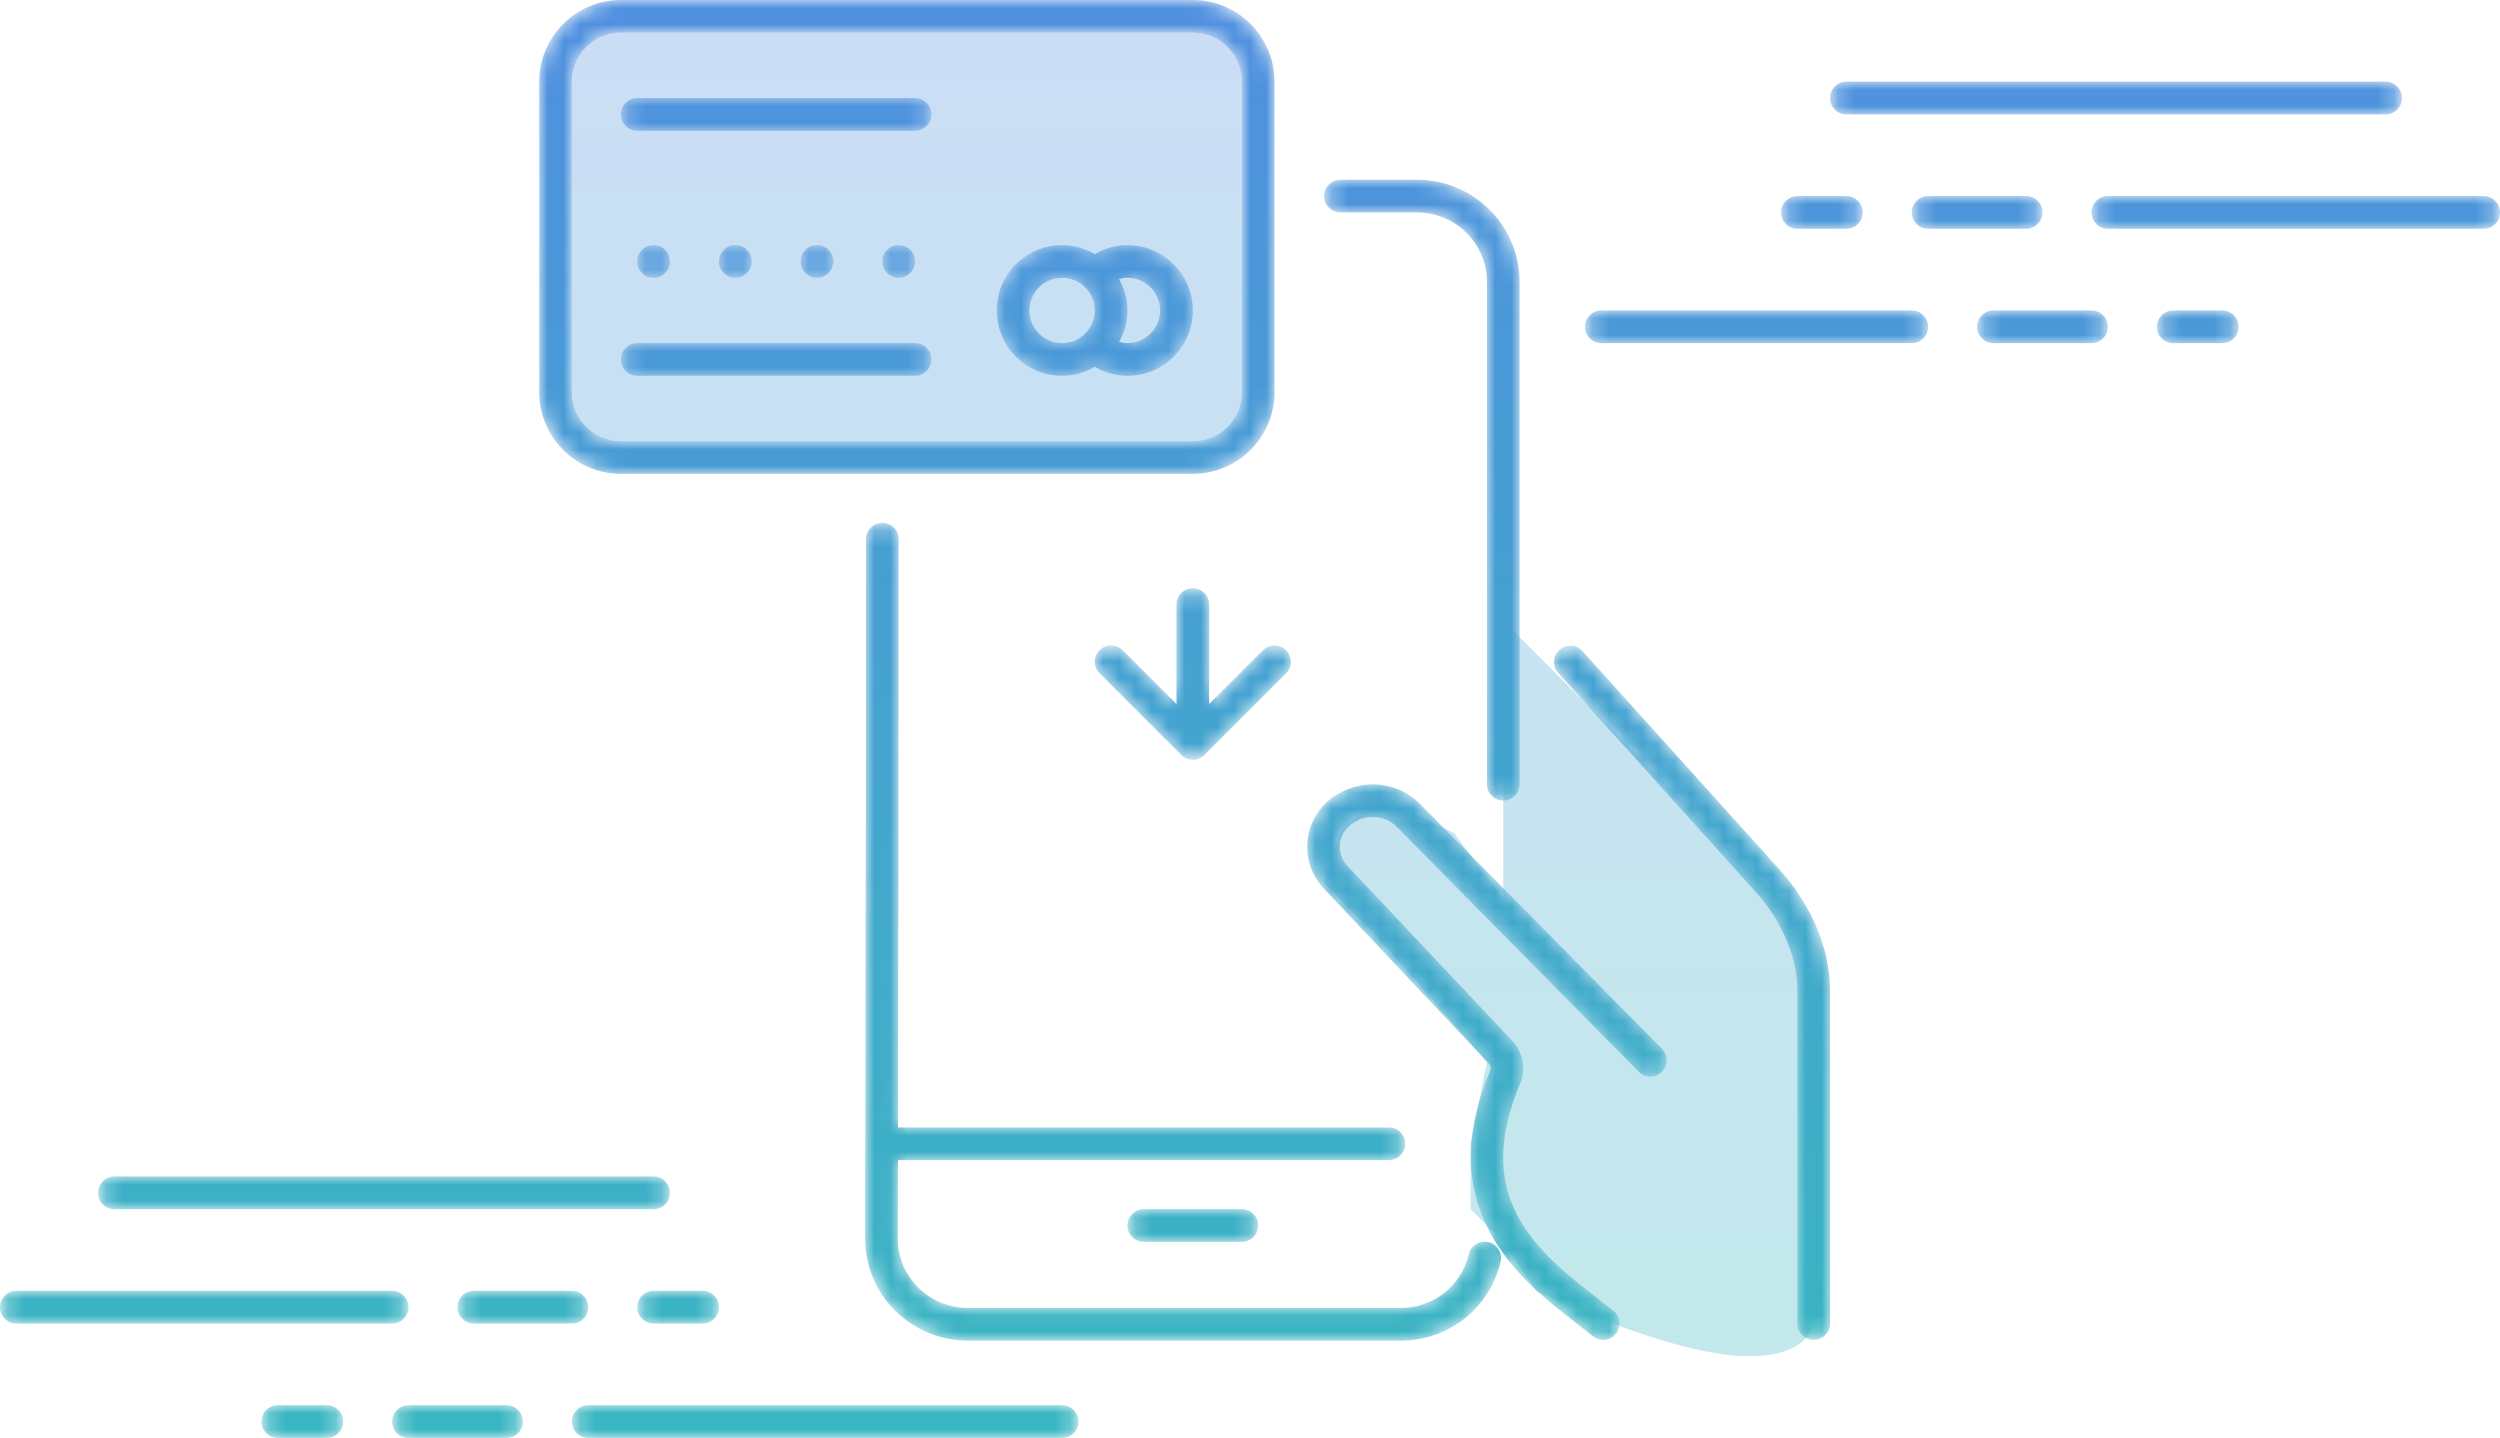 <svg height="88" viewBox="0 0 153 88" width="153" xmlns="http://www.w3.org/2000/svg" xmlns:xlink="http://www.w3.org/1999/xlink"><linearGradient id="a"><stop offset="0" stop-color="#38b6c1"/><stop offset="1" stop-color="#5090df"/></linearGradient><linearGradient id="b" x1="50%" x2="50%" xlink:href="#a" y1="100%" y2="0%"/><linearGradient id="c" x1="50%" x2="50%" xlink:href="#a" y1="100%" y2="0%"/><mask id="d" fill="#fff"><path d="m38 0c-2.757 0-5 2.243-5 5v19c0 2.757 2.243 5 5 5h35c2.757 0 5-2.243 5-5v-19c0-2.757-2.243-5-5-5zm-3 24v-19c0-1.657 1.343-3 3-3h35c1.658 0 3 1.343 3 3v19c0 1.657-1.342 3-3 3h-35c-1.657 0-3-1.343-3-3zm78-19c-.553 0-1 .447-1 1 0 .552.447 1 1 1h33c.552 0 1-.448 1-1 0-.553-.448-1-1-1zm-74 1c-.552 0-1 .447-1 1s.448 1 1 1h17c.552 0 1-.447 1-1s-.448-1-1-1zm43.038 5c-.553 0-1 .448-1 1s.447 1 1 1h4.679c2.361 0 4.283 1.906 4.283 4.247v30.751c0 .551.447 1 1 1 .552 0 1-.449 1-1v-30.751c0-3.445-2.818-6.247-6.283-6.247zm46.962 1c-.553 0-1 .448-1 1s.447 1 1 1h23c.553 0 1-.448 1-1s-.447-1-1-1zm-11 0c-.553 0-1 .448-1 1s.447 1 1 1h6c.553 0 1-.448 1-1s-.447-1-1-1zm-8 0c-.553 0-1 .448-1 1s.447 1 1 1h3c.553 0 1-.448 1-1s-.447-1-1-1zm-43.001 3.555c-.591-.344-1.267-.555-1.999-.555-2.209 0-4 1.791-4 4s1.791 4 4 4c.732 0 1.408-.211 1.999-.554.587.348 1.267.554 2.001.554 2.209 0 4-1.791 4-4s-1.791-4-4-4c-.734 0-1.414.206-2.001.555zm1.487 5.369c.318-.573.514-1.223.514-1.924s-.196-1.35-.514-1.924c.165-.045.335-.076.514-.076 1.103 0 2 .897 2 2s-.897 2-2 2c-.179 0-.349-.031-.514-.076zm-5.486-1.924c0-1.103.897-2 2-2s2 .897 2 2-.897 2-2 2-2-.897-2-2zm-9-3c0 .553.448 1 1 1 .553 0 1-.447 1-1s-.447-1-1-1c-.552 0-1 .447-1 1zm-5 0c0 .553.448 1 1 1s1-.447 1-1-.448-1-1-1-1 .447-1 1zm-5 0c0 .553.447 1 1 1s1-.447 1-1-.447-1-1-1-1 .447-1 1zm-5 0c0 .553.448 1 1 1s1-.447 1-1-.448-1-1-1-1 .447-1 1zm94 3c-.552 0-1 .448-1 1s.448 1 1 1h3c.552 0 1-.448 1-1s-.448-1-1-1zm-11 0c-.553 0-1 .448-1 1s.447 1 1 1h6c.552 0 1-.448 1-1s-.448-1-1-1zm-24 0c-.552 0-1 .448-1 1s.448 1 1 1h19c.553 0 1-.448 1-1s-.447-1-1-1zm-59 2c-.552 0-1 .448-1 1s.448 1 1 1h17c.552 0 1-.448 1-1s-.448-1-1-1zm14 12c0 16.742-.055 42.798-.055 42.801 0 3.444 2.818 6.246 6.282 6.246h26.49c2.938 0 5.455-1.984 6.12-4.827.126-.538-.208-1.076-.746-1.202-.536-.127-1.077.209-1.202.746-.451 1.934-2.169 3.284-4.172 3.284h-26.49c-2.36 0-4.282-1.906-4.282-4.246s.004-1.825.009-4.802h30.046c.553 0 1-.447 1-1s-.447-1-1-1h-30.042c.017-8.868.042-24.592.042-36 0-.553-.447-1-1-1s-1 .447-1 1zm19 4v6.085l-3.293-3.292c-.391-.39-1.023-.39-1.414 0-.391.391-.391 1.024 0 1.414l5 5c.196.195.451.293.707.293s.512-.098.707-.293l5-5c.39-.39.39-1.023 0-1.414-.391-.39-1.023-.39-1.414 0l-3.293 3.292v-6.085c0-.552-.447-1-1-1-.552 0-1 .448-1 1zm23.434 2.772c-.409.371-.442 1.002-.072 1.413l11.995 13.301c.794.854 2.642 3.17 2.642 6.194v20.32c0 .552.447 1 1 1 .552 0 1-.448 1-1v-20.32c0-3.735-2.222-6.528-3.166-7.545l-11.987-13.29c-.197-.219-.469-.331-.743-.331-.238 0-.478.085-.669.258zm-14.246 9.328c-1.523 1.442-1.594 3.765-.16 5.289l10.058 10.668c.127.135.168.313.133.418-3.239 7.586.668 11.927 4.431 14.86l1.846 1.451c.184.144.402.214.617.214.298 0 .59-.131.787-.382.342-.434.266-1.063-.167-1.404l-1.85-1.453c-4.126-3.217-6.356-6.573-3.802-12.559.308-.869.102-1.833-.539-2.516l-10.058-10.667c-.679-.722-.644-1.781.061-2.448.407-.367.945-.569 1.497-.571.55.008 1.075.229 1.445.611l14.802 14.978c.388.392 1.02.396 1.415.008.392-.388.396-1.021.007-1.415l-14.795-14.97c-.731-.754-1.769-1.196-2.862-1.212-1.063.003-2.074.388-2.866 1.1zm-74.188 22.9c-.552 0-1 .448-1 1s.448 1 1 1h33c.552 0 1-.448 1-1s-.448-1-1-1zm63 2c-.552 0-1 .448-1 1s.448 1 1 1h6c.553 0 1-.448 1-1s-.447-1-1-1zm-30 5c-.552 0-1 .448-1 1 0 .553.448 1 1 1h3c.552 0 1-.447 1-1 0-.552-.448-1-1-1zm-11 0c-.552 0-1 .448-1 1 0 .553.448 1 1 1h6c.553 0 1-.447 1-1 0-.552-.447-1-1-1zm-28 0c-.552 0-1 .448-1 1 0 .553.448 1 1 1h23c.552 0 1-.447 1-1 0-.552-.448-1-1-1zm35 7c-.553 0-1 .447-1 1 0 .552.447 1 1 1h29c.552 0 1-.448 1-1 0-.553-.448-1-1-1zm-11 0c-.552 0-1 .447-1 1 0 .552.448 1 1 1h6c.552 0 1-.448 1-1 0-.553-.448-1-1-1zm-8 0c-.553 0-1 .447-1 1 0 .552.447 1 1 1h3c.552 0 1-.448 1-1 0-.553-.448-1-1-1z" fill="#fff" fill-rule="evenodd"/></mask><g fill="none" fill-rule="evenodd"><path d="m38 25h-35c-1.657 0-3-1.343-3-3v-19c0-1.657 1.343-3 3-3h35c1.657 0 3 1.343 3 3v19c0 1.657-1.343 3-3 3m34 56c-4.769 0-13-4-13-4l-2-3-2-2v-4l1-5-7-8-3-3 1-3 2-2h1l4 2 3 4v-17l17 17s2 1.151 2 6v19s.769 3-4 3" fill="url(#b)" opacity=".3" transform="translate(35 2)"/><path d="m38 0c-2.757 0-5 2.243-5 5v19c0 2.757 2.243 5 5 5h35c2.757 0 5-2.243 5-5v-19c0-2.757-2.243-5-5-5zm-3 24v-19c0-1.657 1.343-3 3-3h35c1.658 0 3 1.343 3 3v19c0 1.657-1.342 3-3 3h-35c-1.657 0-3-1.343-3-3zm78-19c-.553 0-1 .447-1 1 0 .552.447 1 1 1h33c.552 0 1-.448 1-1 0-.553-.448-1-1-1zm-74 1c-.552 0-1 .447-1 1s.448 1 1 1h17c.552 0 1-.447 1-1s-.448-1-1-1zm43.038 5c-.553 0-1 .448-1 1s.447 1 1 1h4.679c2.361 0 4.283 1.906 4.283 4.247v30.751c0 .551.447 1 1 1 .552 0 1-.449 1-1v-30.751c0-3.445-2.818-6.247-6.283-6.247zm46.962 1c-.553 0-1 .448-1 1s.447 1 1 1h23c.553 0 1-.448 1-1s-.447-1-1-1zm-11 0c-.553 0-1 .448-1 1s.447 1 1 1h6c.553 0 1-.448 1-1s-.447-1-1-1zm-8 0c-.553 0-1 .448-1 1s.447 1 1 1h3c.553 0 1-.448 1-1s-.447-1-1-1zm-43.001 3.555c-.591-.344-1.267-.555-1.999-.555-2.209 0-4 1.791-4 4s1.791 4 4 4c.732 0 1.408-.211 1.999-.554.587.348 1.267.554 2.001.554 2.209 0 4-1.791 4-4s-1.791-4-4-4c-.734 0-1.414.206-2.001.555zm1.487 5.369c.318-.573.514-1.223.514-1.924s-.196-1.35-.514-1.924c.165-.045.335-.076.514-.076 1.103 0 2 .897 2 2s-.897 2-2 2c-.179 0-.349-.031-.514-.076zm-5.486-1.924c0-1.103.897-2 2-2s2 .897 2 2-.897 2-2 2-2-.897-2-2zm-9-3c0 .553.448 1 1 1 .553 0 1-.447 1-1s-.447-1-1-1c-.552 0-1 .447-1 1zm-5 0c0 .553.448 1 1 1s1-.447 1-1-.448-1-1-1-1 .447-1 1zm-5 0c0 .553.447 1 1 1s1-.447 1-1-.447-1-1-1-1 .447-1 1zm-5 0c0 .553.448 1 1 1s1-.447 1-1-.448-1-1-1-1 .447-1 1zm94 3c-.552 0-1 .448-1 1s.448 1 1 1h3c.552 0 1-.448 1-1s-.448-1-1-1zm-11 0c-.553 0-1 .448-1 1s.447 1 1 1h6c.552 0 1-.448 1-1s-.448-1-1-1zm-24 0c-.552 0-1 .448-1 1s.448 1 1 1h19c.553 0 1-.448 1-1s-.447-1-1-1zm-59 2c-.552 0-1 .448-1 1s.448 1 1 1h17c.552 0 1-.448 1-1s-.448-1-1-1zm14 12c0 16.742-.055 42.798-.055 42.801 0 3.444 2.818 6.246 6.282 6.246h26.49c2.938 0 5.455-1.984 6.12-4.827.126-.538-.208-1.076-.746-1.202-.536-.127-1.077.209-1.202.746-.451 1.934-2.169 3.284-4.172 3.284h-26.49c-2.36 0-4.282-1.906-4.282-4.246s.004-1.825.009-4.802h30.046c.553 0 1-.447 1-1s-.447-1-1-1h-30.042c.017-8.868.042-24.592.042-36 0-.553-.447-1-1-1s-1 .447-1 1zm19 4v6.085l-3.293-3.292c-.391-.39-1.023-.39-1.414 0-.391.391-.391 1.024 0 1.414l5 5c.196.195.451.293.707.293s.512-.098.707-.293l5-5c.39-.39.39-1.023 0-1.414-.391-.39-1.023-.39-1.414 0l-3.293 3.292v-6.085c0-.552-.447-1-1-1-.552 0-1 .448-1 1zm23.434 2.772c-.409.371-.442 1.002-.072 1.413l11.995 13.301c.794.854 2.642 3.17 2.642 6.194v20.32c0 .552.447 1 1 1 .552 0 1-.448 1-1v-20.32c0-3.735-2.222-6.528-3.166-7.545l-11.987-13.29c-.197-.219-.469-.331-.743-.331-.238 0-.478.085-.669.258zm-14.246 9.328c-1.523 1.442-1.594 3.765-.16 5.289l10.058 10.668c.127.135.168.313.133.418-3.239 7.586.668 11.927 4.431 14.86l1.846 1.451c.184.144.402.214.617.214.298 0 .59-.131.787-.382.342-.434.266-1.063-.167-1.404l-1.85-1.453c-4.126-3.217-6.356-6.573-3.802-12.559.308-.869.102-1.833-.539-2.516l-10.058-10.667c-.679-.722-.644-1.781.061-2.448.407-.367.945-.569 1.497-.571.55.008 1.075.229 1.445.611l14.802 14.978c.388.392 1.02.396 1.415.008.392-.388.396-1.021.007-1.415l-14.795-14.97c-.731-.754-1.769-1.196-2.862-1.212-1.063.003-2.074.388-2.866 1.1zm-74.188 22.9c-.552 0-1 .448-1 1s.448 1 1 1h33c.552 0 1-.448 1-1s-.448-1-1-1zm63 2c-.552 0-1 .448-1 1s.448 1 1 1h6c.553 0 1-.448 1-1s-.447-1-1-1zm-30 5c-.552 0-1 .448-1 1 0 .553.448 1 1 1h3c.552 0 1-.447 1-1 0-.552-.448-1-1-1zm-11 0c-.552 0-1 .448-1 1 0 .553.448 1 1 1h6c.553 0 1-.447 1-1 0-.552-.447-1-1-1zm-28 0c-.552 0-1 .448-1 1 0 .553.448 1 1 1h23c.552 0 1-.447 1-1 0-.552-.448-1-1-1zm35 7c-.553 0-1 .447-1 1 0 .552.447 1 1 1h29c.552 0 1-.448 1-1 0-.553-.448-1-1-1zm-11 0c-.552 0-1 .447-1 1 0 .552.448 1 1 1h6c.552 0 1-.448 1-1 0-.553-.448-1-1-1zm-8 0c-.553 0-1 .447-1 1 0 .552.447 1 1 1h3c.552 0 1-.448 1-1 0-.553-.448-1-1-1z" fill="url(#c)" mask="url(#d)"/></g></svg>